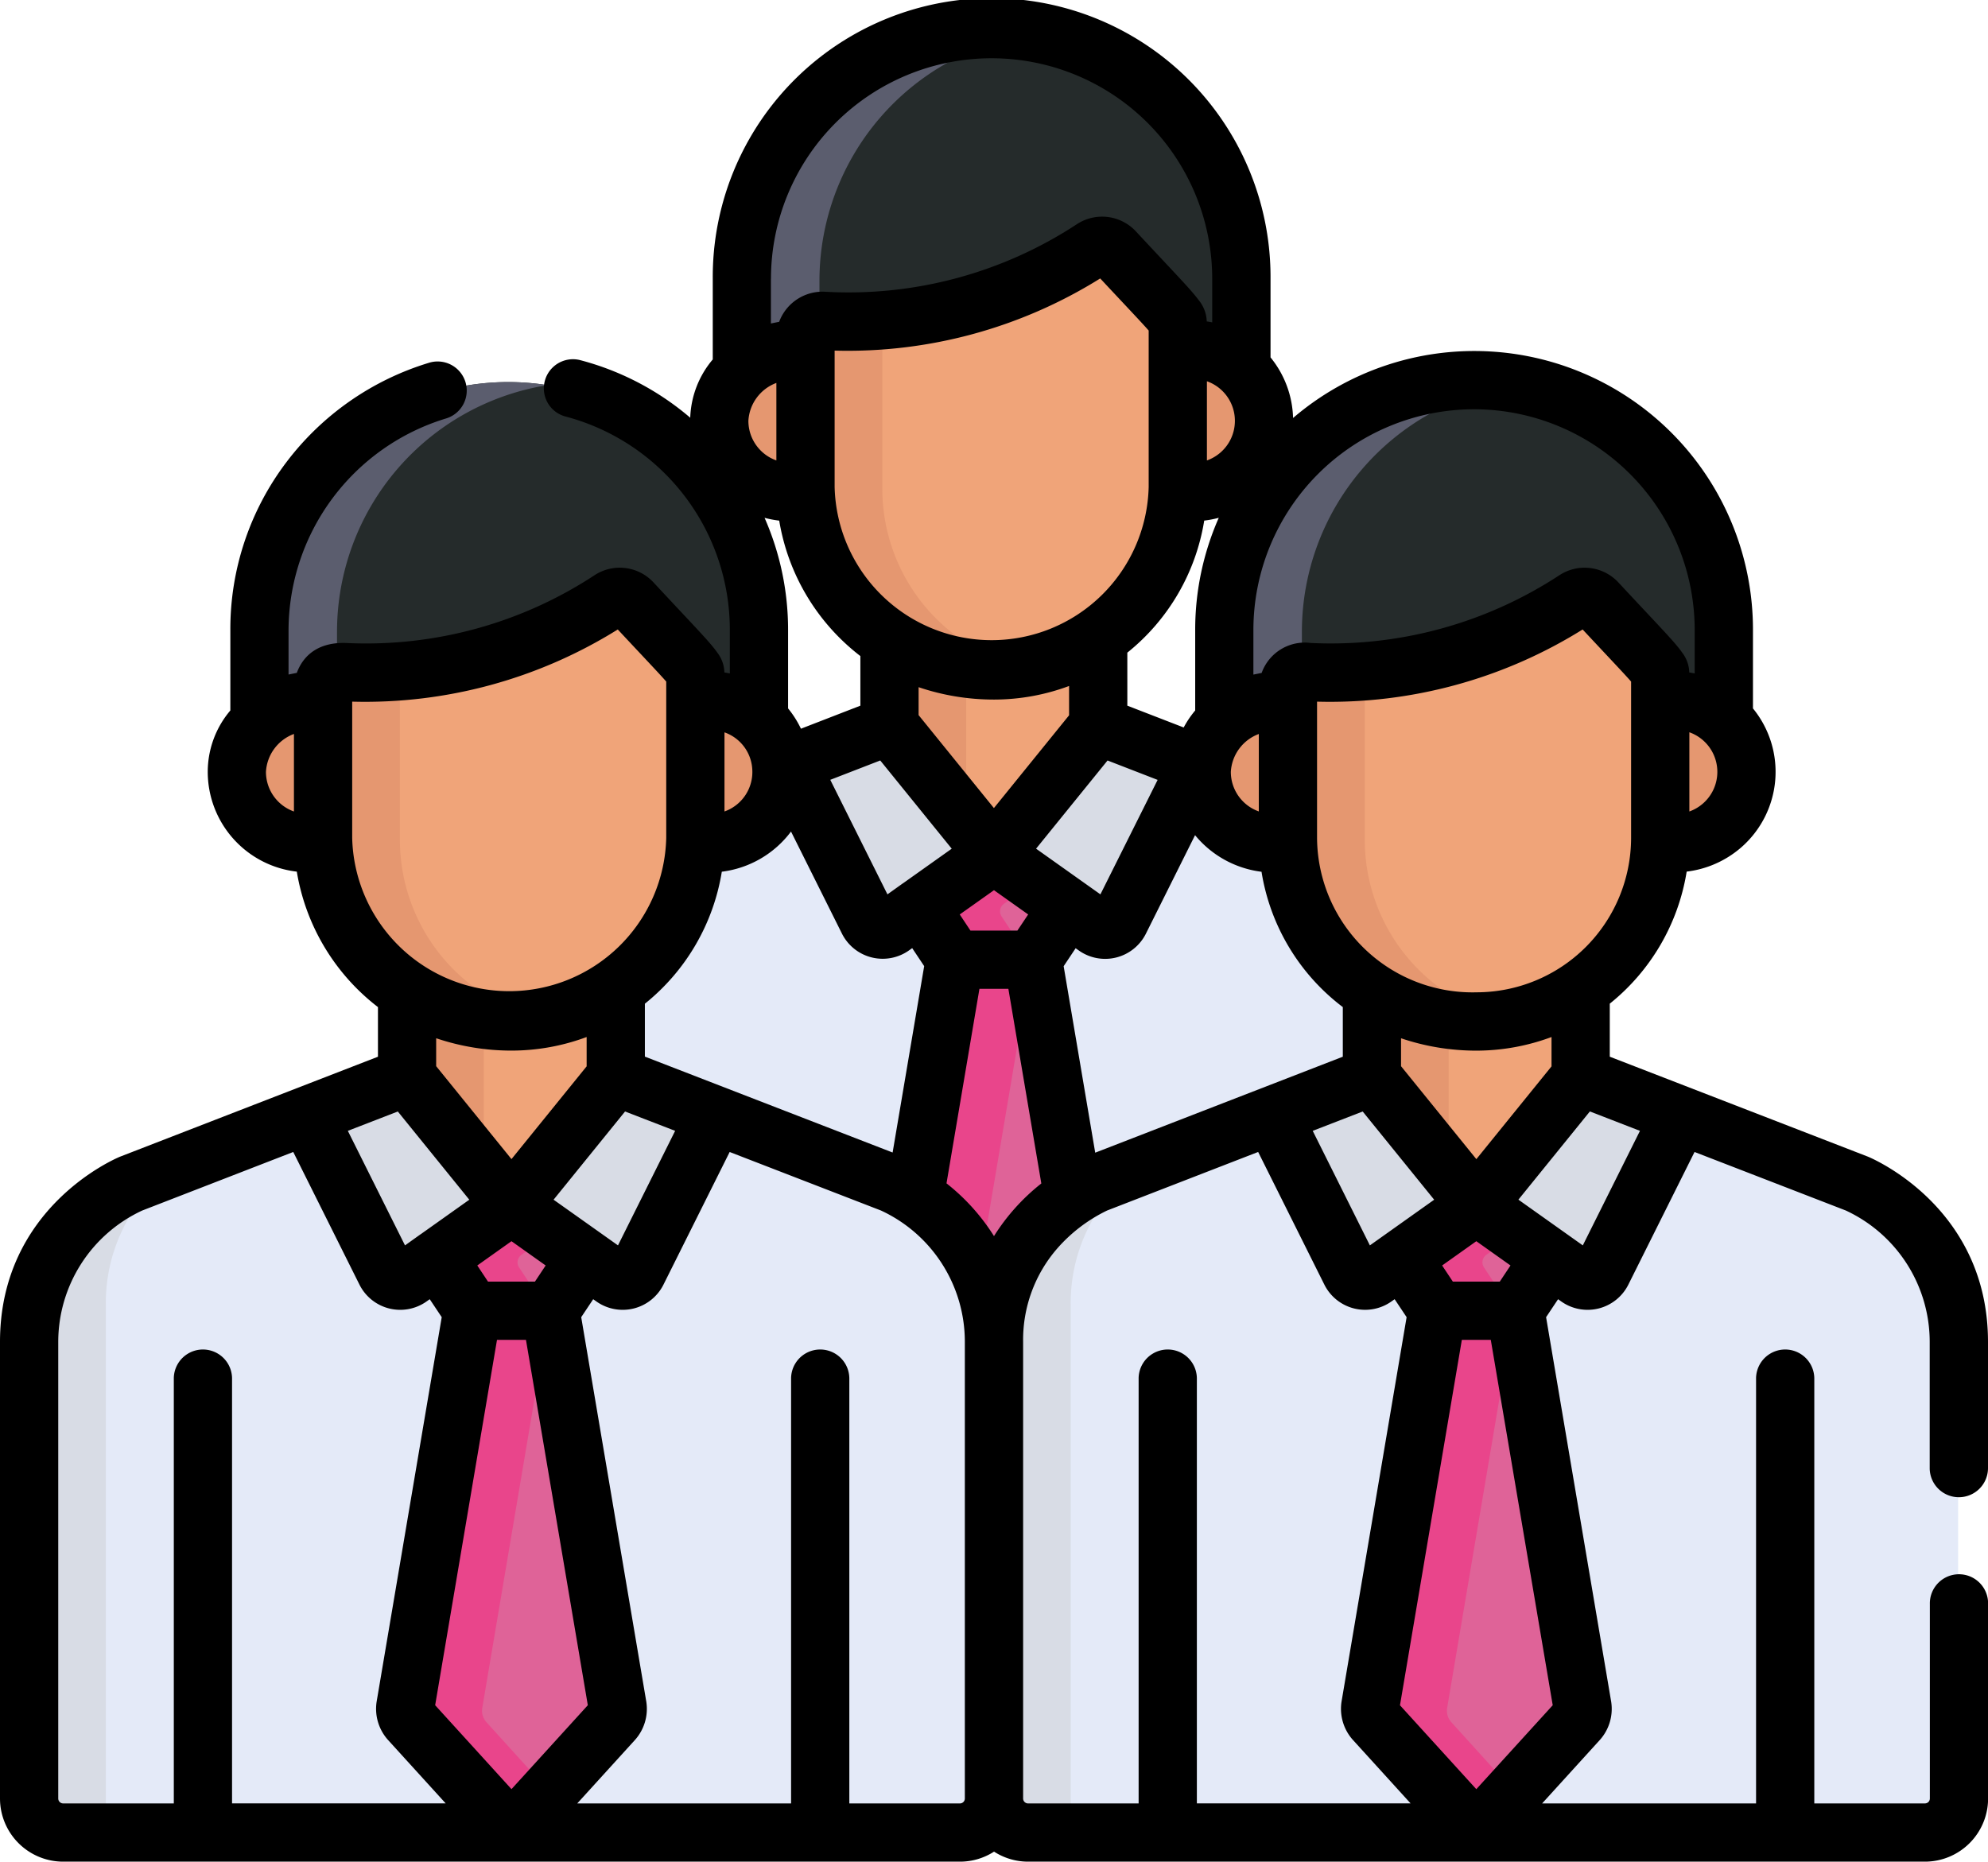 <svg xmlns="http://www.w3.org/2000/svg" width="165.802" height="155.294" viewBox="0 0 165.802 155.294">
  <g id="employee_1_" data-name="employee (1)" transform="translate(0 -16.224)">
    <path id="Path_59" data-name="Path 59" d="M211.651,24.224A20.831,20.831,0,0,0,190.82,45.055v8.423a6.64,6.64,0,0,1,5.306-1.733V50.707a1.42,1.42,0,0,1,1.521-1.415A37.293,37.293,0,0,0,220.1,43.262a1.419,1.419,0,0,1,1.815.221c5.3,5.7,5.266,5.475,5.266,6.218V51.74a6.3,6.3,0,0,1,5.305,1.551V45.055A20.83,20.83,0,0,0,211.651,24.224Z" transform="translate(-129.026 -5.409)" fill="#252b2b"/>
    <path id="Path_60" data-name="Path 60" d="M197.37,45.055a20.834,20.834,0,0,1,17.556-20.573,20.835,20.835,0,0,0-24.107,20.573v8.423a6.64,6.64,0,0,1,5.306-1.733V50.707a1.419,1.419,0,0,1,1.244-1.406V45.055Z" transform="translate(-129.026 -5.409)" fill="#5b5d6e"/>
    <path id="Path_61" data-name="Path 61" d="M302.984,106.7v11.456c0,.124-.006.247-.009.37a6.032,6.032,0,1,0,.009-11.826Z" transform="translate(-204.862 -61.121)" fill="#f0a479"/>
    <path id="Path_62" data-name="Path 62" d="M308.327,108.269a6.325,6.325,0,0,0-5.343-1.573v11.456c0,.124-.007.247-.009.37a6.321,6.321,0,0,0,5.352-1.572v-8.681Z" transform="translate(-204.862 -61.121)" fill="#e59770"/>
    <path id="Path_63" data-name="Path 63" d="M192.237,118.2v-11.48c-3.539-.472-7.238,2.243-7.238,5.924a6.092,6.092,0,0,0,7.247,5.927C192.243,118.447,192.237,118.324,192.237,118.2Z" transform="translate(-125.09 -61.154)" fill="#f0a479"/>
    <path id="Path_64" data-name="Path 64" d="M192.237,116.418a5.943,5.943,0,0,1-1.344-3.775,5.575,5.575,0,0,1,1.344-3.6v-2.324c-3.539-.472-7.238,2.243-7.238,5.924a6.092,6.092,0,0,0,7.247,5.927c0-.124-.009-.247-.009-.371v-1.781Z" transform="translate(-125.09 -61.154)" fill="#e59770"/>
    <path id="Path_65" data-name="Path 65" d="M237.579,181.534a16.07,16.07,0,0,1-8.742-2.469V187.6l8.7,10.744,8.7-10.744v-8.765A15.215,15.215,0,0,1,237.579,181.534Z" transform="translate(-154.732 -109.952)" fill="#f0a479"/>
    <path id="Path_66" data-name="Path 66" d="M235.314,181.87a15.715,15.715,0,0,1-6.477-2.323v8.534l6.477,7.995Z" transform="translate(-154.732 -110.434)" fill="#e59770"/>
    <path id="Path_67" data-name="Path 67" d="M203.459,212.559l-23.027-8.918-8.7,10.744-8.7-10.744-23,8.918s-8.517,3.5-8.517,13.21v38.089a2.838,2.838,0,0,0,2.838,2.838h74.8a2.838,2.838,0,0,0,2.838-2.838V225.769C211.976,216.06,203.459,212.559,203.459,212.559Z" transform="translate(-88.919 -126.725)" fill="#e4eaf8"/>
    <path id="Path_68" data-name="Path 68" d="M137.98,279.732V238.4a14.078,14.078,0,0,1,5.432-11.287l-3.392,1.315s-8.517,3.5-8.517,13.21v38.089a2.838,2.838,0,0,0,2.838,2.838h6.477A2.837,2.837,0,0,1,137.98,279.732Z" transform="translate(-88.918 -142.6)" fill="#d8dce5"/>
    <path id="Path_69" data-name="Path 69" d="M232.99,80.493a1.419,1.419,0,0,0-1.815-.221A37.294,37.294,0,0,1,208.727,86.3a1.419,1.419,0,0,0-1.521,1.415v12.445a15.527,15.527,0,0,0,31.05,0V86.712C238.256,85.968,238.288,86.189,232.99,80.493Z" transform="translate(-140.106 -43.151)" fill="#f0a479"/>
    <path id="Path_70" data-name="Path 70" d="M213.694,113.173V99.285a32.8,32.8,0,0,1-4.966.028,1.42,1.42,0,0,0-1.521,1.415v12.445a15.713,15.713,0,0,0,18.769,15A15.328,15.328,0,0,1,213.694,113.173Z" transform="translate(-140.107 -56.163)" fill="#e59770"/>
    <g id="Group_48" data-name="Group 48" transform="translate(65.802 76.916)">
      <path id="Path_71" data-name="Path 71" d="M266.226,219.907l6.509-13.045-8.315-3.22-8.7,10.744,8.487,6.027A1.373,1.373,0,0,0,266.226,219.907Z" transform="translate(-238.709 -203.642)" fill="#d8dce5"/>
      <path id="Path_72" data-name="Path 72" d="M209.708,219.907,203.2,206.862l8.315-3.22,8.7,10.744-8.487,6.027A1.373,1.373,0,0,1,209.708,219.907Z" transform="translate(-203.199 -203.642)" fill="#d8dce5"/>
    </g>
    <path id="Path_73" data-name="Path 73" d="M246.08,296.784l-5.586-33.06h-6.52l-5.586,33.06a1.437,1.437,0,0,0,.333,1.152h0l7.713,8.5a1.082,1.082,0,0,0,1.6,0l7.713-8.5h0A1.438,1.438,0,0,0,246.08,296.784Z" transform="translate(-154.419 -167.352)" fill="#df6398"/>
    <g id="Group_49" data-name="Group 49" transform="translate(73.954 87.66)">
      <path id="Path_74" data-name="Path 74" d="M235.206,297.936a1.437,1.437,0,0,1-.333-1.152l5.586-33.06h-6.488l-5.586,33.06a1.437,1.437,0,0,0,.333,1.152l7.713,8.5a1.082,1.082,0,0,0,1.6,0l2.442-2.692Z" transform="translate(-228.372 -255.012)" fill="#e9458b"/>
      <path id="Path_75" data-name="Path 75" d="M242.841,236.827v-.007l-.006,0-.005,0v.007l-6.172,4.384,2.918,4.391h6.52l2.918-4.391Z" transform="translate(-233.975 -236.82)" fill="#df6398"/>
    </g>
    <path id="Path_76" data-name="Path 76" d="M246.074,239.123l-3.233-2.3v-.007l-.005,0-.005,0v.007l-6.172,4.384,2.918,4.391h6.477l-2.5-3.77a.77.77,0,0,1,.2-1.054Z" transform="translate(-160.021 -149.159)" fill="#e9458b"/>
    <path id="Path_77" data-name="Path 77" d="M335.9,114.644a20.831,20.831,0,0,0-20.831,20.831V143.9a6.64,6.64,0,0,1,5.306-1.733v-1.038a1.42,1.42,0,0,1,1.521-1.415,37.293,37.293,0,0,0,22.448-6.029,1.419,1.419,0,0,1,1.815.221c5.3,5.7,5.266,5.475,5.266,6.218v2.038a6.3,6.3,0,0,1,5.305,1.551v-8.236A20.831,20.831,0,0,0,335.9,114.644Z" transform="translate(-213.04 -66.548)" fill="#252b2b"/>
    <path id="Path_78" data-name="Path 78" d="M321.619,135.475A20.834,20.834,0,0,1,339.175,114.9a20.835,20.835,0,0,0-24.107,20.573V143.9a6.64,6.64,0,0,1,5.306-1.733v-1.038a1.419,1.419,0,0,1,1.244-1.406v-4.245h0Z" transform="translate(-213.039 -66.548)" fill="#5b5d6e"/>
    <path id="Path_79" data-name="Path 79" d="M427.234,197.118v11.456c0,.124-.006.247-.009.37a6.032,6.032,0,1,0,.009-11.826Z" transform="translate(-288.876 -122.261)" fill="#f0a479"/>
    <path id="Path_80" data-name="Path 80" d="M432.577,198.691a6.325,6.325,0,0,0-5.343-1.573v11.456c0,.124-.006.247-.009.37a6.321,6.321,0,0,0,5.352-1.572v-8.681Z" transform="translate(-288.876 -122.261)" fill="#e59770"/>
    <path id="Path_81" data-name="Path 81" d="M316.486,208.622v-11.48c-3.539-.472-7.238,2.243-7.238,5.924a6.092,6.092,0,0,0,7.247,5.927C316.492,208.869,316.486,208.746,316.486,208.622Z" transform="translate(-209.104 -122.294)" fill="#f0a479"/>
    <path id="Path_82" data-name="Path 82" d="M316.486,206.838a5.943,5.943,0,0,1-1.344-3.775,5.575,5.575,0,0,1,1.344-3.6v-2.324c-3.539-.472-7.238,2.243-7.238,5.924a6.092,6.092,0,0,0,7.247,5.927c0-.124-.009-.247-.009-.371v-1.781Z" transform="translate(-209.104 -122.293)" fill="#e59770"/>
    <path id="Path_83" data-name="Path 83" d="M361.829,271.955a16.07,16.07,0,0,1-8.742-2.469v8.534l8.7,10.744,8.7-10.744v-8.765A15.217,15.217,0,0,1,361.829,271.955Z" transform="translate(-238.746 -171.092)" fill="#f0a479"/>
    <path id="Path_84" data-name="Path 84" d="M359.564,272.29a15.715,15.715,0,0,1-6.477-2.323V278.5l6.477,8Z" transform="translate(-238.746 -171.573)" fill="#e59770"/>
    <path id="Path_85" data-name="Path 85" d="M327.709,302.979l-23.027-8.918-8.7,10.744-8.7-10.744-23,8.918s-8.517,3.5-8.517,13.21v38.089a2.838,2.838,0,0,0,2.838,2.838h74.8a2.838,2.838,0,0,0,2.838-2.838V316.189C336.226,306.481,327.709,302.979,327.709,302.979Z" transform="translate(-172.933 -187.865)" fill="#e4eaf8"/>
    <path id="Path_86" data-name="Path 86" d="M262.23,370.154V328.827a14.078,14.078,0,0,1,5.432-11.287l-3.392,1.315s-8.517,3.5-8.517,13.21v38.089a2.838,2.838,0,0,0,2.838,2.838h6.477A2.838,2.838,0,0,1,262.23,370.154Z" transform="translate(-172.932 -203.74)" fill="#d8dce5"/>
    <path id="Path_87" data-name="Path 87" d="M357.24,170.914a1.419,1.419,0,0,0-1.815-.221,37.3,37.3,0,0,1-22.448,6.029,1.419,1.419,0,0,0-1.521,1.415v12.445a15.527,15.527,0,0,0,31.05,0V177.133C362.506,176.389,362.538,176.61,357.24,170.914Z" transform="translate(-224.12 -104.291)" fill="#f0a479"/>
    <path id="Path_88" data-name="Path 88" d="M337.943,203.594V189.706a32.8,32.8,0,0,1-4.966.029,1.42,1.42,0,0,0-1.521,1.415v12.445a15.713,15.713,0,0,0,18.769,15A15.328,15.328,0,0,1,337.943,203.594Z" transform="translate(-224.12 -117.303)" fill="#e59770"/>
    <g id="Group_50" data-name="Group 50" transform="translate(106.038 106.197)">
      <path id="Path_89" data-name="Path 89" d="M390.476,310.327l6.509-13.045-8.315-3.22-8.7,10.744,8.487,6.027A1.373,1.373,0,0,0,390.476,310.327Z" transform="translate(-362.959 -294.062)" fill="#d8dce5"/>
      <path id="Path_90" data-name="Path 90" d="M333.957,310.327l-6.509-13.045,8.315-3.22,8.7,10.744-8.487,6.027A1.373,1.373,0,0,1,333.957,310.327Z" transform="translate(-327.448 -294.062)" fill="#d8dce5"/>
    </g>
    <path id="Path_91" data-name="Path 91" d="M370.33,387.2l-5.586-33.06h-6.52l-5.586,33.06a1.437,1.437,0,0,0,.333,1.152h0l7.713,8.5a1.082,1.082,0,0,0,1.6,0l7.713-8.5h0A1.438,1.438,0,0,0,370.33,387.2Z" transform="translate(-238.433 -228.492)" fill="#df6398"/>
    <g id="Group_51" data-name="Group 51" transform="translate(114.19 116.941)">
      <path id="Path_92" data-name="Path 92" d="M359.457,388.357a1.437,1.437,0,0,1-.333-1.152l5.586-33.06h-6.488l-5.586,33.06a1.437,1.437,0,0,0,.333,1.152l7.713,8.5a1.082,1.082,0,0,0,1.6,0l2.442-2.691Z" transform="translate(-352.623 -345.432)" fill="#e9458b"/>
      <path id="Path_93" data-name="Path 93" d="M367.091,327.247v-.007l-.005,0-.005,0v.007l-6.172,4.384,2.917,4.391h6.52l2.917-4.391Z" transform="translate(-358.225 -327.24)" fill="#df6398"/>
    </g>
    <path id="Path_94" data-name="Path 94" d="M370.324,329.543l-3.233-2.3v-.007l-.005,0-.005,0v.007l-6.172,4.384,2.918,4.391H370.3l-2.5-3.77a.77.77,0,0,1,.2-1.054Z" transform="translate(-244.035 -210.299)" fill="#e9458b"/>
    <path id="Path_95" data-name="Path 95" d="M87.4,114.644a20.831,20.831,0,0,0-20.831,20.831V143.9a6.64,6.64,0,0,1,5.306-1.733v-1.038a1.42,1.42,0,0,1,1.521-1.415,37.293,37.293,0,0,0,22.448-6.029,1.419,1.419,0,0,1,1.815.221c5.3,5.7,5.266,5.475,5.266,6.218v2.038a6.3,6.3,0,0,1,5.305,1.551v-8.236A20.831,20.831,0,0,0,87.4,114.644Z" transform="translate(-45.013 -66.548)" fill="#252b2b"/>
    <path id="Path_96" data-name="Path 96" d="M73.119,135.475A20.834,20.834,0,0,1,90.675,114.9a20.835,20.835,0,0,0-24.107,20.573V143.9a6.64,6.64,0,0,1,5.306-1.733v-1.038a1.419,1.419,0,0,1,1.244-1.406v-4.245Z" transform="translate(-45.011 -66.548)" fill="#5b5d6e"/>
    <path id="Path_97" data-name="Path 97" d="M178.734,197.118v11.456c0,.124-.006.247-.009.37a6.032,6.032,0,1,0,.009-11.826Z" transform="translate(-120.848 -122.261)" fill="#f0a479"/>
    <path id="Path_98" data-name="Path 98" d="M184.078,198.691a6.325,6.325,0,0,0-5.343-1.573v11.456c0,.124-.006.247-.009.37a6.321,6.321,0,0,0,5.352-1.572v-8.681Z" transform="translate(-120.849 -122.261)" fill="#e59770"/>
    <path id="Path_99" data-name="Path 99" d="M67.986,208.622v-11.48c-3.539-.472-7.238,2.243-7.238,5.924a6.091,6.091,0,0,0,7.247,5.927C67.992,208.869,67.986,208.746,67.986,208.622Z" transform="translate(-41.076 -122.294)" fill="#f0a479"/>
    <path id="Path_100" data-name="Path 100" d="M67.986,206.838a5.943,5.943,0,0,1-1.344-3.775,5.575,5.575,0,0,1,1.344-3.6v-2.324c-3.539-.472-7.238,2.243-7.238,5.924a6.092,6.092,0,0,0,7.247,5.927c0-.124-.009-.247-.009-.371v-1.781Z" transform="translate(-41.076 -122.293)" fill="#e59770"/>
    <path id="Path_101" data-name="Path 101" d="M113.329,271.955a16.07,16.07,0,0,1-8.742-2.469v8.534l8.7,10.744L122,278.02v-8.765A15.216,15.216,0,0,1,113.329,271.955Z" transform="translate(-70.718 -171.092)" fill="#f0a479"/>
    <path id="Path_102" data-name="Path 102" d="M111.065,272.29a15.714,15.714,0,0,1-6.477-2.323V278.5l6.477,8Z" transform="translate(-70.719 -171.573)" fill="#e59770"/>
    <path id="Path_103" data-name="Path 103" d="M79.209,302.979l-23.027-8.918-8.7,10.744-8.7-10.744-23,8.918s-8.517,3.5-8.517,13.21v38.089a2.838,2.838,0,0,0,2.838,2.838h74.8a2.838,2.838,0,0,0,2.838-2.838V316.189C87.726,306.481,79.209,302.979,79.209,302.979Z" transform="translate(-4.905 -187.865)" fill="#e4eaf8"/>
    <path id="Path_104" data-name="Path 104" d="M13.731,370.154V328.827a14.078,14.078,0,0,1,5.432-11.287l-3.392,1.315s-8.517,3.5-8.517,13.21v38.089a2.838,2.838,0,0,0,2.838,2.838h6.477A2.838,2.838,0,0,1,13.731,370.154Z" transform="translate(-4.905 -203.74)" fill="#d8dce5"/>
    <path id="Path_105" data-name="Path 105" d="M108.741,170.914a1.419,1.419,0,0,0-1.815-.221,37.294,37.294,0,0,1-22.448,6.029,1.419,1.419,0,0,0-1.521,1.415v12.445a15.527,15.527,0,0,0,31.05,0V177.133C114.007,176.389,114.039,176.61,108.741,170.914Z" transform="translate(-56.093 -104.291)" fill="#f0a479"/>
    <path id="Path_106" data-name="Path 106" d="M89.444,203.594V189.706a32.8,32.8,0,0,1-4.966.029,1.42,1.42,0,0,0-1.521,1.415v12.445a15.713,15.713,0,0,0,18.769,15A15.328,15.328,0,0,1,89.444,203.594Z" transform="translate(-56.093 -117.303)" fill="#e59770"/>
    <g id="Group_52" data-name="Group 52" transform="translate(25.566 106.197)">
      <path id="Path_107" data-name="Path 107" d="M141.976,310.327l6.509-13.045-8.315-3.22-8.7,10.744,8.487,6.027A1.373,1.373,0,0,0,141.976,310.327Z" transform="translate(-114.459 -294.062)" fill="#d8dce5"/>
      <path id="Path_108" data-name="Path 108" d="M85.458,310.327l-6.509-13.045,8.315-3.22,8.7,10.744-8.487,6.027A1.373,1.373,0,0,1,85.458,310.327Z" transform="translate(-78.949 -294.062)" fill="#d8dce5"/>
    </g>
    <path id="Path_109" data-name="Path 109" d="M121.831,387.2l-5.586-33.06h-6.52l-5.586,33.06a1.437,1.437,0,0,0,.333,1.152h0l7.713,8.5a1.082,1.082,0,0,0,1.6,0l7.713-8.5h0A1.44,1.44,0,0,0,121.831,387.2Z" transform="translate(-70.405 -228.492)" fill="#df6398"/>
    <g id="Group_53" data-name="Group 53" transform="translate(33.718 116.941)">
      <path id="Path_110" data-name="Path 110" d="M110.957,388.357a1.437,1.437,0,0,1-.333-1.152l5.586-33.06h-6.488l-5.586,33.06a1.437,1.437,0,0,0,.333,1.152l7.713,8.5a1.082,1.082,0,0,0,1.6,0l2.442-2.691Z" transform="translate(-104.123 -345.432)" fill="#e9458b"/>
      <path id="Path_111" data-name="Path 111" d="M118.592,327.247v-.007l-.005,0-.005,0v.007l-6.172,4.384,2.917,4.391h6.52l2.917-4.391Z" transform="translate(-109.726 -327.24)" fill="#df6398"/>
    </g>
    <path id="Path_112" data-name="Path 112" d="M121.825,329.544l-3.233-2.3v-.007l-.005,0-.005,0v.007l-6.172,4.384,2.918,4.391H121.8l-2.5-3.77a.77.77,0,0,1,.2-1.054Z" transform="translate(-76.007 -210.299)" fill="#e9458b"/>
    <path id="Path_113" data-name="Path 113" d="M163.373,141.118a2.429,2.429,0,0,0,2.429-2.429V128.163c0-11.208-9.613-15.288-10.022-15.457l-.046-.018-21.476-8.317V99.947a17.736,17.736,0,0,0,6.413-11.015,8.476,8.476,0,0,0,4.51-1.986A8.363,8.363,0,0,0,146.2,75.319V68.765a23.241,23.241,0,0,0-38.356-17.674,8.349,8.349,0,0,0-1.88-5.054V39.484a23.26,23.26,0,1,0-46.519,0v6.724a7.923,7.923,0,0,0-1.878,4.862,23.153,23.153,0,0,0-9.161-4.8,2.429,2.429,0,1,0-1.237,4.7,18.407,18.407,0,0,1,13.7,17.794V72.4c-.1-.022-.442-.08-.455-.082a2.8,2.8,0,0,0-.58-1.642c-.622-.893-1.738-2.006-5.33-5.867a3.839,3.839,0,0,0-4.921-.6,34.706,34.706,0,0,1-20.559,5.659c-2.259-.132-3.67.86-4.271,2.487-.054.009-.654.13-.688.138V68.765A18.52,18.52,0,0,1,37.154,51.145a2.429,2.429,0,1,0-1.4-4.651,23.445,23.445,0,0,0-11.859,8.273,23.05,23.05,0,0,0-4.684,14V75.49a7.915,7.915,0,0,0-1.885,5.119,8.386,8.386,0,0,0,7.428,8.325,17.94,17.94,0,0,0,6.768,11.3v4.139L10.07,112.689l-.046.018C9.613,112.875,0,116.955,0,128.163v38.089a5.273,5.273,0,0,0,5.267,5.267h74.8a5.233,5.233,0,0,0,2.838-.837,5.231,5.231,0,0,0,2.838.837h74.8a5.273,5.273,0,0,0,5.267-5.267V150.023a2.429,2.429,0,1,0-4.857,0v16.228a.409.409,0,0,1-.409.409h-9.229V131.176a2.429,2.429,0,0,0-4.857,0v35.485H128.616l4.827-5.31a3.883,3.883,0,0,0,.94-3.116c0-.024-.007-.048-.011-.073L128.946,126.1l1-1.5.26.185a3.8,3.8,0,0,0,5.6-1.4h0l5.521-11.066L153.94,117.2a12.089,12.089,0,0,1,7,10.96v10.526A2.43,2.43,0,0,0,163.373,141.118ZM114.25,120.111l-4.768-9.555,4.168-1.614,5.962,7.359Zm-57.942-9.555-4.767,9.555-1.293-.918,0,0L46.169,116.3l5.961-7.358Zm-22.53,9.555-4.768-9.555,4.168-1.614,5.962,7.359-4.066,2.888-.006,0ZM62.741,80.4a3.492,3.492,0,0,1-2.318,3.515v-6.6A3.467,3.467,0,0,1,62.741,80.4ZM91.759,39.451c2.19,2.348,3.493,3.713,4.042,4.346V56.848a13.1,13.1,0,0,1-26.192,0V45.471A39.773,39.773,0,0,0,91.759,39.451Zm11.233,11.877a3.5,3.5,0,0,1-1.214,2.654,3.594,3.594,0,0,1-1.119.653V48.027A3.5,3.5,0,0,1,102.992,51.328Zm9,48.905v4.139l-20.649,8.005L88.71,96.823l1-1.5.26.185a3.8,3.8,0,0,0,5.6-1.4h0l4.1-8.216a8.526,8.526,0,0,0,5.543,3.053A17.655,17.655,0,0,0,111.992,100.233ZM82.9,119.337a17.293,17.293,0,0,0-3.96-4.4l2.746-16.227H84.1l2.748,16.235A17.313,17.313,0,0,0,82.9,119.337ZM53.786,99.949A17.757,17.757,0,0,0,60.2,88.94a8.517,8.517,0,0,0,5.772-3.351L70.218,94.1h0a3.8,3.8,0,0,0,5.6,1.4l.26-.185,1,1.5-2.632,15.549-20.662-8V99.949ZM82.925,74.58h0a17.953,17.953,0,0,0,6.238-1.133v2.445l-6.269,7.739-6.281-7.754v-2.33A19.584,19.584,0,0,0,82.925,74.58Zm22.062,9.332a3.5,3.5,0,0,1-2.334-3.3,3.587,3.587,0,0,1,2.334-3.161ZM91.776,90.83l-1.293-.918,0,0-4.073-2.893,2.079-2.566,3.882-4.791,4.177,1.618Zm-6.924,3.021H80.937l-.893-1.345L82.9,90.481l2.851,2.025ZM74.014,90.83l-4.768-9.555,4.168-1.614,5.962,7.359-4.066,2.888-.006,0ZM99.681,68.765v6.724a8.286,8.286,0,0,0-.96,1.419l-4.7-1.819V70.666a17.736,17.736,0,0,0,6.413-11.015,8.737,8.737,0,0,0,1.213-.233A23.12,23.12,0,0,0,99.681,68.765Zm-34.93-20.6v6.468a3.506,3.506,0,0,1-2.334-3.307A3.588,3.588,0,0,1,64.75,48.167Zm.237,11.486a17.94,17.94,0,0,0,6.768,11.3V75.09L66.8,77.011a8.325,8.325,0,0,0-1.073-1.693V68.765a23.2,23.2,0,0,0-1.96-9.345A8.684,8.684,0,0,0,64.987,59.653ZM41.451,127.99h2.415l5.159,30.479-6.366,7-6.366-7Zm3.165-4.858H40.7l-.893-1.345,2.851-2.025,2.851,2.025Zm84.783-20.4v2.446l-6.269,7.739-6.281-7.753v-2.33a19.588,19.588,0,0,0,6.311,1.032h0A17.956,17.956,0,0,0,129.4,102.729ZM123.162,99a12.967,12.967,0,0,1-13.318-12.874V74.753a39.792,39.792,0,0,0,22.15-6.02c2.19,2.348,3.493,3.713,4.042,4.346V86.129A12.9,12.9,0,0,1,123.162,99Zm17.733-15.088V77.308a3.505,3.505,0,0,1,0,6.607ZM122.94,50.363a18.423,18.423,0,0,1,18.4,18.4V72.4c-.11-.023-.414-.075-.455-.082a2.8,2.8,0,0,0-.58-1.642c-.638-.917-1.743-2.011-5.33-5.867a3.842,3.842,0,0,0-4.921-.6,34.772,34.772,0,0,1-20.74,5.65,3.82,3.82,0,0,0-4.091,2.5c-.054.009-.654.13-.688.138V68.765A18.423,18.423,0,0,1,122.94,50.363ZM64.3,39.484a18.4,18.4,0,1,1,36.8,0v3.632c-.11-.023-.414-.075-.455-.082a2.943,2.943,0,0,0-.688-1.793c-.65-.88-1.849-2.09-5.222-5.716a3.841,3.841,0,0,0-4.921-.6,34.693,34.693,0,0,1-20.936,5.64,3.86,3.86,0,0,0-3.895,2.505c-.054.009-.654.13-.688.138V39.484ZM22.181,80.609a3.587,3.587,0,0,1,2.334-3.161v6.468A3.506,3.506,0,0,1,22.181,80.609Zm7.192,5.521V74.753a39.808,39.808,0,0,0,22.15-6.02c2.169,2.326,3.493,3.712,4.042,4.346V86.129a13.1,13.1,0,0,1-26.192,0Zm13.316,17.732h0a17.948,17.948,0,0,0,6.238-1.133v2.446l-6.269,7.739-6.281-7.753v-2.33A19.579,19.579,0,0,0,42.689,103.862ZM4.858,166.252V128.163a12.089,12.089,0,0,1,7-10.958l12.6-4.886,5.522,11.066h0a3.8,3.8,0,0,0,5.6,1.4l.26-.185,1,1.5-5.426,32.058c0,.024-.008.048-.011.073a3.887,3.887,0,0,0,.941,3.117l4.826,5.309H19.353V131.176a2.429,2.429,0,0,0-4.857,0v35.485H5.267A.41.41,0,0,1,4.858,166.252Zm75.2.409H70.835V131.176a2.429,2.429,0,0,0-4.857,0v35.485H48.144l4.827-5.31a3.884,3.884,0,0,0,.94-3.116c0-.024-.007-.048-.011-.073L48.474,126.1l1-1.5.26.185a3.8,3.8,0,0,0,5.6-1.4h0l5.521-11.065L73.469,117.2a12.063,12.063,0,0,1,7,10.96v38.089A.409.409,0,0,1,80.063,166.661Zm19.762,0V131.176a2.429,2.429,0,0,0-4.857,0v35.485H85.739a.41.41,0,0,1-.409-.409V128.163a11.609,11.609,0,0,1,2.834-7.781,13.074,13.074,0,0,1,4.164-3.177l3.34-1.295,9.264-3.592,5.522,11.066h0a3.8,3.8,0,0,0,5.6,1.4l.26-.185,1,1.5-5.426,32.058c0,.024-.008.048-.011.073a3.887,3.887,0,0,0,.941,3.117l4.826,5.309H99.826Zm23.306-1.188-6.366-7,5.159-30.479h2.415L129.5,158.47Zm1.958-42.341h-3.915l-.893-1.345,2.851-2.025,2.851,2.025Zm6.924-3.021-5.371-3.815,5.961-7.358,4.177,1.618Z"/>
  </g>
</svg>
